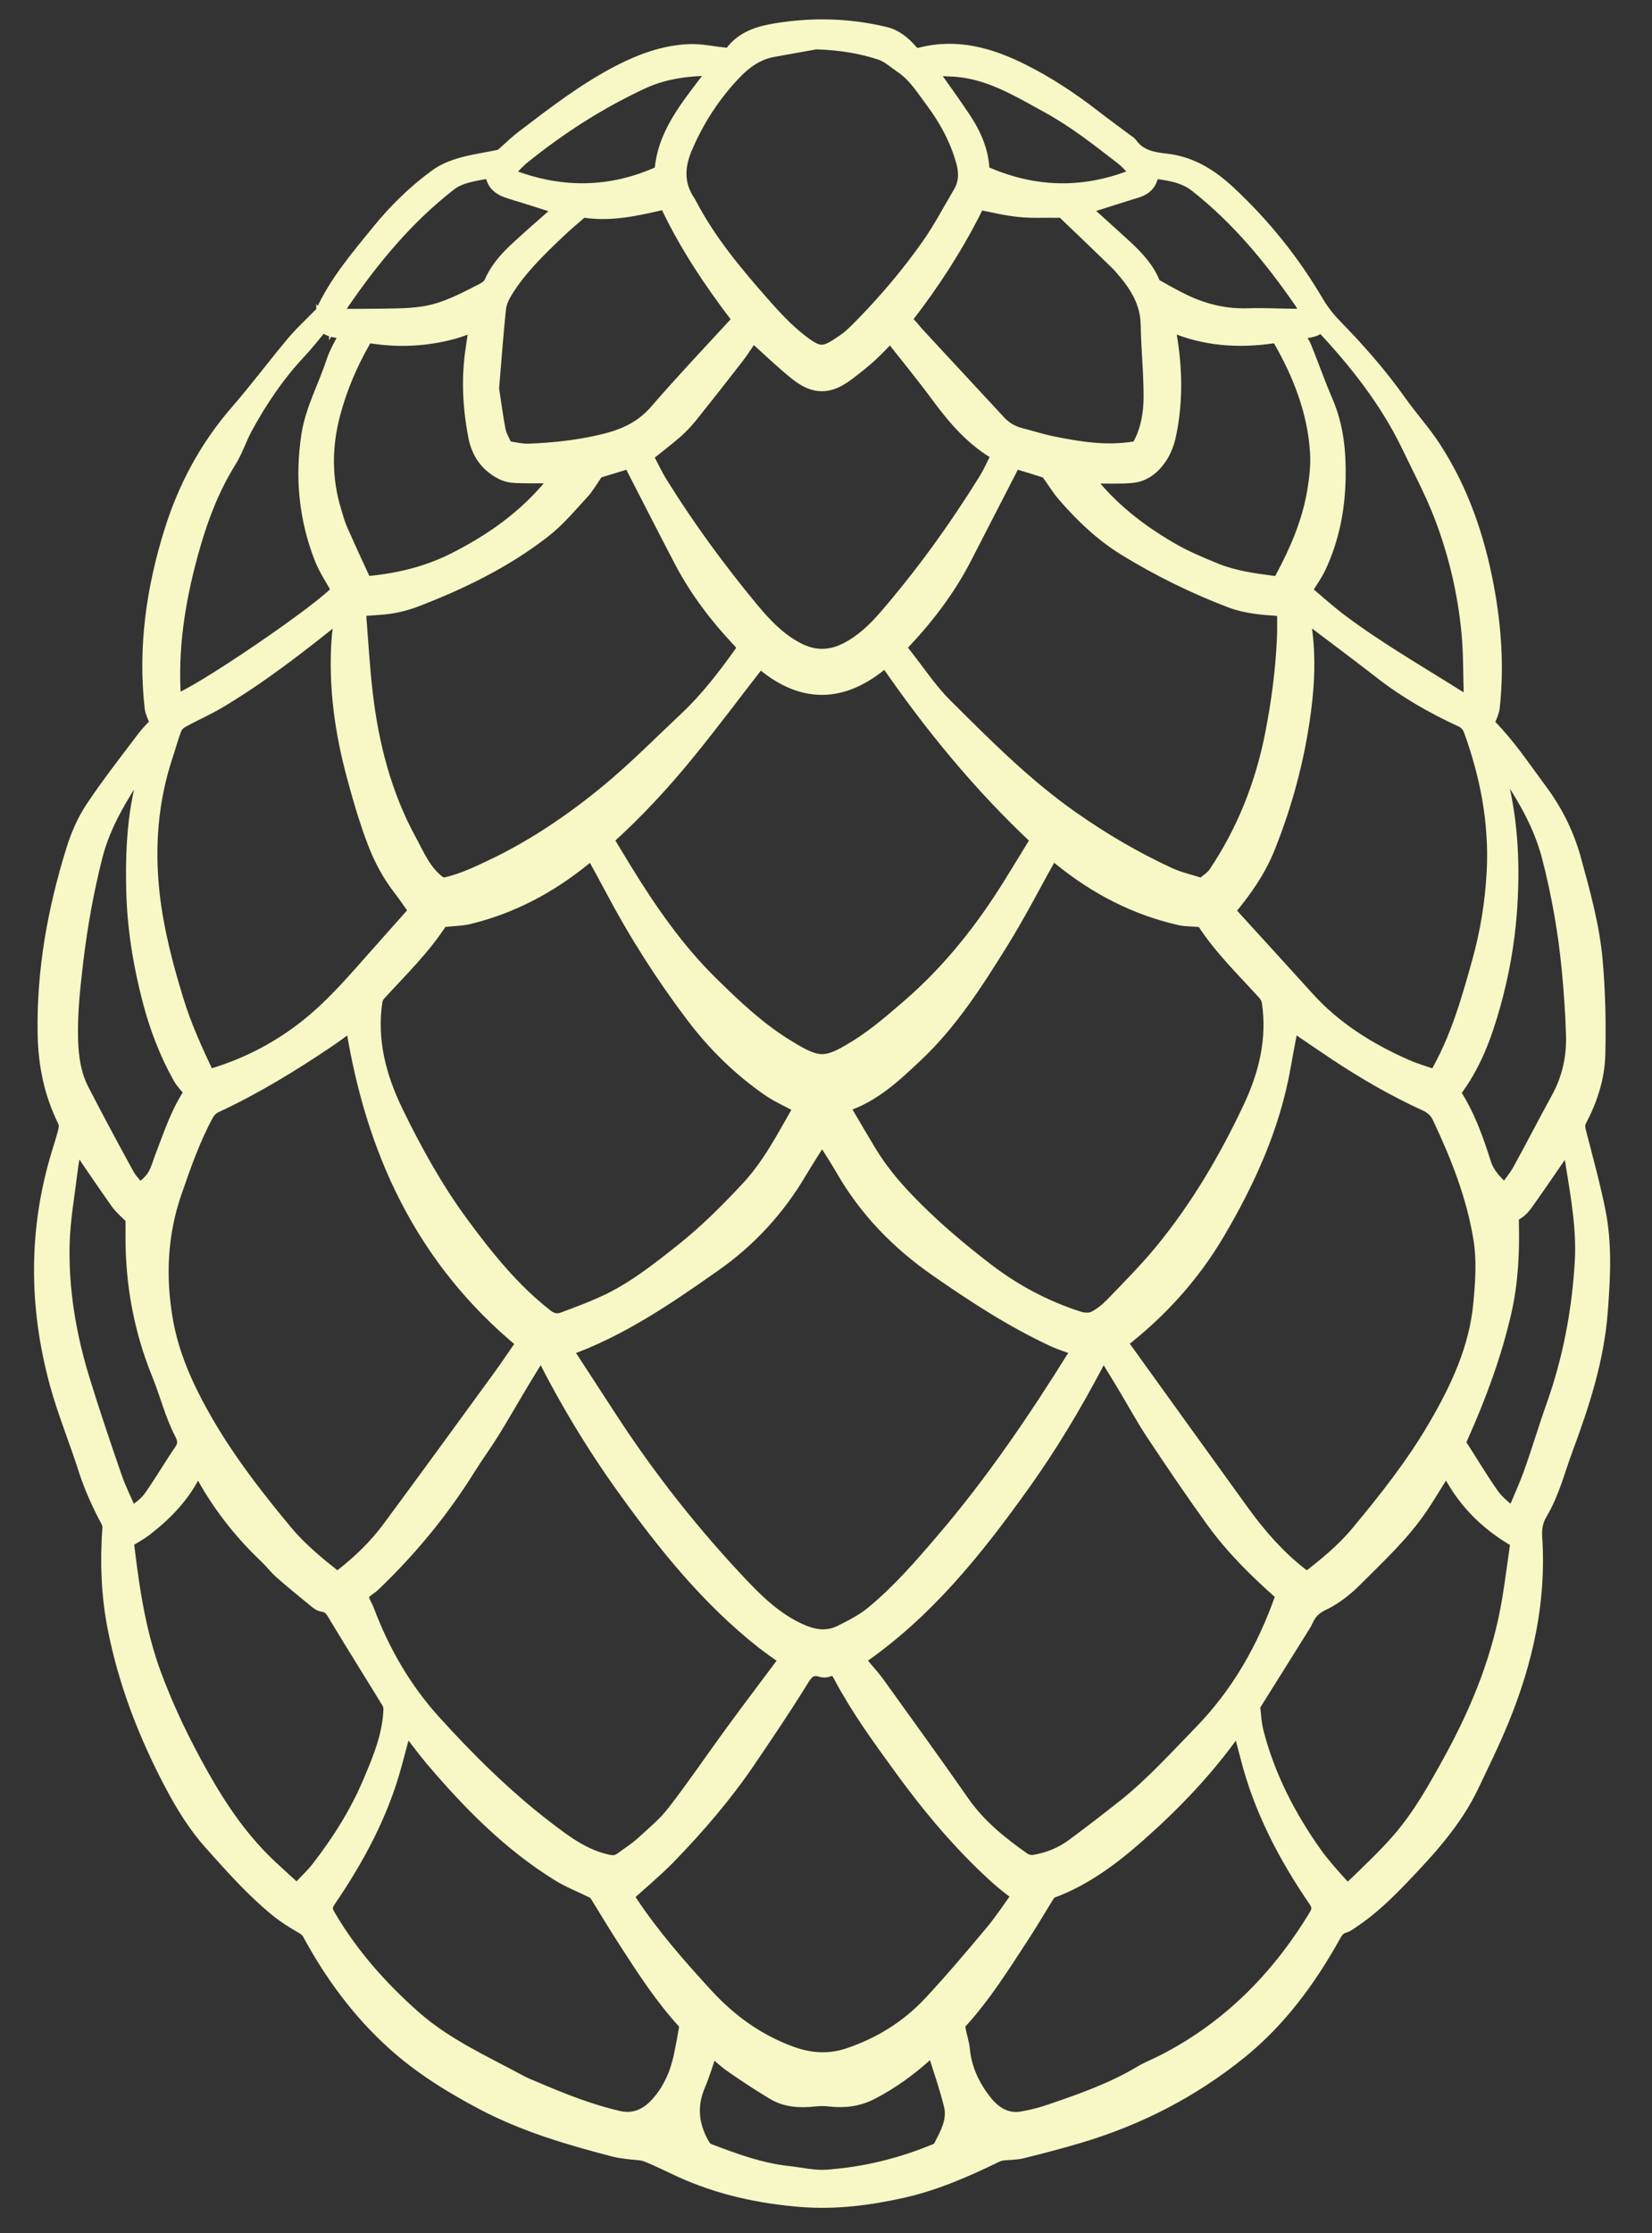 <svg width="37" height="50" viewBox="0 0 37 50" fill="none" xmlns="http://www.w3.org/2000/svg">
<rect x="0" y="0" width="37" height="50" fill="#333333" stroke="none"/>
<path d="M33.294 16.157C33.322 16.192 33.345 16.23 33.377 16.261C33.806 16.698 34.143 17.209 34.507 17.698C34.856 18.168 35.109 18.68 35.264 19.244C35.467 19.986 35.676 20.731 35.744 21.498C35.807 22.201 35.822 22.912 35.804 23.619C35.791 24.129 35.63 24.62 35.391 25.076C35.348 25.158 35.346 25.23 35.369 25.32C35.523 25.919 35.689 26.515 35.81 27.119C35.959 27.864 35.917 28.616 35.859 29.371C35.777 30.445 35.448 31.451 35.077 32.449C34.899 32.928 34.776 33.431 34.511 33.876C34.408 34.048 34.378 34.218 34.391 34.416C34.487 35.835 34.188 37.185 33.656 38.49C33.449 38.998 33.206 39.491 32.97 39.987C32.596 40.77 32.019 41.401 31.428 42.02C31.079 42.384 30.718 42.737 30.296 43.018C30.235 43.058 30.175 43.109 30.107 43.127C29.987 43.157 29.933 43.24 29.878 43.339C29.324 44.336 28.655 45.243 27.762 45.962C26.698 46.818 25.505 47.432 24.198 47.824C23.767 47.953 23.331 48.067 22.894 48.175C22.751 48.211 22.598 48.204 22.449 48.223C22.398 48.229 22.348 48.248 22.301 48.271C21.631 48.596 20.951 48.894 20.222 49.058C19.473 49.226 18.717 49.323 17.95 49.263C17.005 49.188 16.088 48.987 15.222 48.589C14.975 48.476 14.732 48.35 14.479 48.252C14.359 48.205 14.218 48.212 14.086 48.193C13.982 48.178 13.876 48.17 13.774 48.143C12.755 47.88 11.747 47.584 10.809 47.09C10.095 46.713 9.411 46.29 8.811 45.747C8.033 45.045 7.421 44.212 6.923 43.293C6.882 43.218 6.826 43.179 6.753 43.137C6.554 43.022 6.357 42.898 6.179 42.751C5.64 42.308 5.179 41.787 4.716 41.268C4.365 40.875 4.093 40.434 3.849 39.974C3.259 38.861 2.805 37.697 2.561 36.456C2.414 35.717 2.39 34.969 2.442 34.219C2.446 34.166 2.435 34.104 2.41 34.058C2.209 33.685 2.035 33.302 1.905 32.896C1.701 32.256 1.442 31.633 1.265 30.987C0.792 29.257 0.781 27.522 1.312 25.797C1.361 25.634 1.416 25.471 1.455 25.305C1.47 25.239 1.47 25.156 1.442 25.099C1.137 24.486 1.005 23.837 0.993 23.154C0.966 21.742 1.213 20.373 1.63 19.033C1.731 18.706 1.872 18.378 2.06 18.094C2.418 17.554 2.823 17.041 3.213 16.522C3.309 16.394 3.428 16.28 3.509 16.192C3.46 16.055 3.402 15.954 3.39 15.848C3.237 14.493 3.427 13.172 3.832 11.884C4.139 10.906 4.615 10.012 5.293 9.23C5.732 8.724 6.134 8.186 6.564 7.672C6.744 7.457 6.952 7.268 7.148 7.066C7.171 7.043 7.201 7.022 7.213 6.995C7.525 6.312 8.008 5.749 8.474 5.176C8.848 4.717 9.266 4.305 9.745 3.952C10.048 3.727 10.397 3.652 10.752 3.583C10.891 3.556 11.031 3.534 11.17 3.504C11.207 3.496 11.243 3.472 11.273 3.447C11.414 3.324 11.546 3.191 11.694 3.078C12.399 2.542 13.099 1.997 13.892 1.592C14.374 1.346 14.88 1.164 15.422 1.138C15.697 1.124 15.976 1.192 16.255 1.217C16.297 1.221 16.36 1.211 16.379 1.184C16.627 0.844 16.988 0.735 17.378 0.67C18.197 0.536 19.009 0.555 19.819 0.749C20.067 0.808 20.244 0.961 20.404 1.142C20.464 1.21 20.517 1.24 20.61 1.215C21.426 1.002 22.178 1.217 22.901 1.579C23.466 1.861 23.991 2.209 24.491 2.595C24.732 2.782 24.978 2.962 25.222 3.144C25.258 3.171 25.302 3.193 25.327 3.228C25.52 3.502 25.815 3.556 26.112 3.588C26.669 3.649 27.114 3.926 27.512 4.295C28.289 5.015 28.949 5.834 29.487 6.746C29.604 6.946 29.737 7.119 29.895 7.282C30.421 7.821 30.919 8.384 31.355 9.001C31.599 9.346 31.886 9.661 32.117 10.014C32.737 10.964 33.099 12.017 33.308 13.129C33.476 14.027 33.54 14.928 33.44 15.839C33.428 15.95 33.369 16.055 33.332 16.162C33.32 16.161 33.309 16.159 33.296 16.158L33.294 16.157ZM12.682 30.215C12.7 30.246 12.72 30.289 12.746 30.328C13.05 30.796 13.355 31.261 13.658 31.729C14.542 33.09 15.544 34.359 16.663 35.533C17.026 35.913 17.412 36.265 17.899 36.491C18.21 36.635 18.51 36.694 18.832 36.533C19.079 36.409 19.323 36.286 19.539 36.108C20.123 35.627 20.616 35.06 21.105 34.487C22.217 33.19 23.173 31.782 24.075 30.334C24.102 30.291 24.124 30.246 24.143 30.209C23.946 30.136 23.758 30.081 23.583 29.999C22.661 29.569 21.812 29.016 20.977 28.435C20.11 27.833 19.397 27.101 18.869 26.186C18.723 25.931 18.558 25.686 18.412 25.452C18.255 25.704 18.084 25.965 17.925 26.232C17.431 27.072 16.789 27.77 15.99 28.33C14.948 29.061 13.904 29.78 12.682 30.214V30.215ZM18.891 24.752C18.919 24.816 18.941 24.877 18.973 24.932C19.137 25.213 19.302 25.493 19.47 25.772C19.704 26.16 19.986 26.509 20.3 26.837C20.855 27.419 21.464 27.937 22.1 28.425C22.728 28.907 23.417 29.272 24.171 29.513C24.273 29.545 24.414 29.552 24.505 29.506C24.657 29.429 24.797 29.313 24.917 29.189C25.289 28.803 25.668 28.421 26.009 28.007C26.811 27.032 27.448 25.949 27.986 24.809C28.342 24.055 28.537 23.27 28.41 22.43C28.4 22.364 28.363 22.293 28.318 22.244C27.852 21.729 27.35 21.246 26.967 20.66C26.948 20.631 26.9 20.611 26.863 20.606C26.715 20.588 26.561 20.598 26.417 20.564C25.417 20.335 24.531 19.873 23.738 19.226C23.683 19.181 23.627 19.136 23.567 19.087C23.55 19.118 23.54 19.135 23.529 19.152C23.166 19.801 22.826 20.465 22.434 21.097C21.874 21.997 21.303 22.894 20.521 23.63C20.036 24.086 19.557 24.543 18.892 24.752H18.891ZM17.921 24.782C17.666 24.643 17.414 24.534 17.194 24.38C16.55 23.93 15.992 23.38 15.519 22.756C14.831 21.847 14.219 20.888 13.687 19.877C13.549 19.615 13.404 19.356 13.257 19.088C13.204 19.132 13.153 19.173 13.103 19.215C12.331 19.847 11.471 20.307 10.498 20.543C10.323 20.584 10.137 20.582 9.957 20.605C9.923 20.609 9.879 20.627 9.861 20.654C9.475 21.247 8.967 21.737 8.494 22.256C8.456 22.297 8.425 22.356 8.416 22.41C8.283 23.29 8.499 24.107 8.879 24.89C9.303 25.762 9.771 26.608 10.347 27.39C10.906 28.148 11.492 28.878 12.241 29.462C12.362 29.556 12.483 29.576 12.614 29.527C12.921 29.412 13.231 29.298 13.529 29.161C14.176 28.864 14.731 28.425 15.286 27.984C15.816 27.561 16.293 27.085 16.752 26.591C17.22 26.087 17.537 25.477 17.877 24.883C17.898 24.845 17.912 24.802 17.92 24.782H17.921ZM25.101 30.053C25.11 30.067 25.124 30.091 25.14 30.113C26.038 31.36 26.936 32.609 27.837 33.854C28.21 34.369 28.627 34.847 29.131 35.241C29.175 35.276 29.222 35.307 29.273 35.345C29.68 35.029 30.076 34.708 30.401 34.316C31.036 33.554 31.65 32.776 32.151 31.913C32.646 31.063 33.054 30.185 33.148 29.187C33.194 28.699 33.228 28.214 33.148 27.727C32.993 26.775 32.641 25.889 32.233 25.023C32.166 24.882 32.07 24.791 31.929 24.727C31.226 24.406 30.559 24.02 29.915 23.593C29.591 23.378 29.27 23.156 28.944 22.935C28.937 22.955 28.927 22.977 28.923 23C28.867 23.295 28.809 23.591 28.757 23.887C28.521 25.229 27.963 26.45 27.28 27.608C26.722 28.555 25.988 29.368 25.1 30.054L25.101 30.053ZM7.886 22.916C7.703 23.049 7.543 23.173 7.375 23.286C6.557 23.839 5.717 24.354 4.818 24.771C4.744 24.806 4.675 24.879 4.635 24.952C4.335 25.504 4.129 26.096 3.924 26.688C3.596 27.633 3.554 28.601 3.727 29.578C3.857 30.313 4.155 30.991 4.516 31.642C5.047 32.6 5.712 33.463 6.41 34.3C6.741 34.697 7.143 35.022 7.552 35.344C7.593 35.315 7.627 35.292 7.658 35.268C8.055 34.958 8.414 34.61 8.713 34.206C9.544 33.082 10.367 31.951 11.191 30.82C11.377 30.565 11.552 30.301 11.717 30.062C9.458 28.206 8.327 25.758 7.885 22.915L7.886 22.916ZM24.706 30.261C24.646 30.379 24.597 30.476 24.547 30.572C24.063 31.49 23.528 32.379 22.925 33.225C21.872 34.698 20.748 36.108 19.222 37.149C19.257 37.191 19.294 37.239 19.332 37.285C19.438 37.413 19.553 37.536 19.651 37.67C20.292 38.561 20.936 39.45 21.565 40.352C21.931 40.877 22.416 41.266 22.929 41.627C22.991 41.67 23.091 41.691 23.167 41.677C23.483 41.623 23.777 41.503 24.035 41.312C24.424 41.024 24.807 40.729 25.185 40.429C25.805 39.937 26.333 39.348 26.884 38.784C27.722 37.926 28.302 36.908 28.7 35.781C28.712 35.747 28.698 35.683 28.673 35.661C28.121 35.172 27.597 34.654 27.164 34.056C26.702 33.417 26.26 32.763 25.823 32.106C25.587 31.751 25.385 31.374 25.165 31.009C25.018 30.763 24.866 30.52 24.707 30.26L24.706 30.261ZM12.121 30.258C11.959 30.524 11.807 30.768 11.659 31.016C11.448 31.368 11.245 31.725 11.029 32.074C10.859 32.347 10.668 32.606 10.498 32.879C9.899 33.841 9.183 34.706 8.365 35.487C8.28 35.567 8.141 35.63 8.12 35.723C8.097 35.819 8.189 35.94 8.231 36.05C8.576 36.969 9.059 37.807 9.718 38.537C10.499 39.4 11.326 40.217 12.252 40.927C12.67 41.247 13.089 41.56 13.619 41.673C13.733 41.698 13.826 41.687 13.917 41.619C14.073 41.503 14.24 41.398 14.384 41.268C14.63 41.044 14.891 40.827 15.092 40.566C15.542 39.984 15.955 39.374 16.39 38.779C16.774 38.255 17.166 37.736 17.556 37.215C17.574 37.19 17.588 37.164 17.6 37.145C17.42 37.015 17.245 36.897 17.079 36.767C15.856 35.803 14.89 34.603 13.988 33.349C13.289 32.378 12.671 31.355 12.121 30.258ZM17.017 14.8C16.477 15.495 15.955 16.196 15.403 16.872C14.849 17.552 14.25 18.197 13.591 18.79C13.732 19.022 13.866 19.249 14.004 19.473C14.562 20.38 15.163 21.251 15.926 22.002C16.457 22.525 17 23.039 17.637 23.428C18.339 23.858 18.489 23.86 19.189 23.426C19.603 23.168 19.979 22.841 20.351 22.52C21.273 21.724 22.018 20.778 22.655 19.742C22.85 19.427 23.042 19.112 23.236 18.794C21.941 17.585 20.832 16.229 19.835 14.777C18.88 15.619 17.939 15.61 17.017 14.799V14.8ZM22.704 10.331C22.682 10.388 22.667 10.442 22.641 10.491C22.3 11.157 21.957 11.822 21.615 12.486C21.254 13.186 20.784 13.807 20.246 14.377C20.17 14.459 20.156 14.516 20.225 14.602C20.542 14.998 20.822 15.433 21.18 15.789C22.076 16.679 22.966 17.577 24.008 18.308C24.7 18.794 25.422 19.218 26.187 19.571C26.398 19.669 26.632 19.722 26.855 19.792C26.884 19.801 26.929 19.806 26.949 19.79C27.042 19.714 27.151 19.644 27.217 19.547C27.853 18.598 28.265 17.556 28.484 16.437C28.625 15.718 28.721 14.991 28.751 14.258C28.759 14.056 28.752 13.854 28.752 13.648C28.752 13.648 28.746 13.642 28.739 13.642C28.711 13.641 28.682 13.643 28.654 13.642C28.285 13.618 27.918 13.593 27.567 13.46C26.74 13.145 25.953 12.758 25.198 12.296C24.671 11.972 24.234 11.553 23.833 11.091C23.701 10.938 23.596 10.763 23.477 10.599C23.459 10.575 23.43 10.554 23.401 10.546C23.17 10.473 22.936 10.402 22.705 10.332L22.704 10.331ZM14.126 10.331C13.894 10.401 13.658 10.473 13.422 10.546C13.396 10.554 13.37 10.571 13.355 10.592C13.248 10.739 13.16 10.903 13.037 11.036C12.764 11.331 12.503 11.646 12.189 11.89C11.328 12.562 10.353 13.037 9.337 13.43C9.062 13.537 8.779 13.601 8.485 13.617C8.344 13.626 8.204 13.639 8.055 13.65C8.055 13.707 8.051 13.76 8.055 13.812C8.1 14.379 8.132 14.95 8.198 15.515C8.333 16.672 8.618 17.788 9.18 18.817C9.359 19.146 9.503 19.503 9.814 19.744C9.876 19.792 9.925 19.805 10.001 19.788C10.359 19.705 10.687 19.548 11.018 19.391C11.95 18.949 12.797 18.373 13.589 17.723C14.213 17.209 14.783 16.631 15.372 16.077C15.833 15.643 16.216 15.143 16.584 14.63C16.655 14.531 16.666 14.468 16.569 14.365C16.055 13.823 15.603 13.232 15.254 12.569C14.891 11.877 14.538 11.181 14.181 10.487C14.157 10.439 14.142 10.385 14.123 10.331H14.126ZM22.816 42.429C22.715 42.353 22.631 42.294 22.553 42.23C22.474 42.167 22.395 42.102 22.32 42.034C21.508 41.3 20.81 40.465 20.168 39.581C19.687 38.92 19.206 38.258 18.821 37.535C18.756 37.413 18.704 37.331 18.551 37.392C18.505 37.41 18.442 37.414 18.395 37.399C18.144 37.316 18.055 37.463 17.937 37.654C17.563 38.259 17.164 38.848 16.764 39.437C16.241 40.206 15.635 40.909 14.99 41.575C14.694 41.879 14.364 42.151 14.04 42.446C14.057 42.473 14.088 42.521 14.118 42.568C14.615 43.321 15.208 43.996 15.816 44.659C16.354 45.246 16.983 45.701 17.741 45.972C18.162 46.123 18.581 46.144 19.003 46.003C19.706 45.767 20.323 45.384 20.828 44.845C21.308 44.331 21.762 43.793 22.213 43.254C22.429 42.996 22.613 42.712 22.818 42.43L22.816 42.429ZM27.508 20.393C28.095 21.038 28.691 21.688 29.283 22.343C29.894 23.02 30.648 23.492 31.473 23.858C31.696 23.958 31.934 24.026 32.147 24.101C32.628 23.283 32.874 22.408 33.118 21.535C33.305 20.866 33.415 20.182 33.449 19.488C33.501 18.409 33.3 17.367 32.933 16.355C32.892 16.243 32.828 16.173 32.721 16.124C32.077 15.828 31.466 15.477 30.907 15.039C30.372 14.622 29.826 14.218 29.285 13.808C29.257 13.787 29.23 13.765 29.186 13.732C29.192 13.79 29.193 13.825 29.2 13.86C29.309 14.462 29.308 15.073 29.242 15.674C29.118 16.81 28.834 17.914 28.408 18.976C28.202 19.493 27.884 19.945 27.51 20.393H27.508ZM7.642 13.728C7.601 13.762 7.579 13.779 7.558 13.797C6.715 14.475 5.862 15.137 4.933 15.695C4.656 15.862 4.356 15.991 4.072 16.148C4.007 16.184 3.944 16.252 3.918 16.319C3.845 16.509 3.793 16.706 3.729 16.899C3.387 17.92 3.308 18.968 3.428 20.032C3.519 20.832 3.722 21.605 3.957 22.375C4.138 22.97 4.393 23.529 4.661 24.09C4.698 24.081 4.735 24.077 4.77 24.067C5.548 23.83 6.259 23.459 6.892 22.951C7.475 22.484 7.957 21.913 8.452 21.356C8.743 21.028 9.034 20.701 9.308 20.394C9.185 20.221 9.079 20.06 8.961 19.908C8.711 19.587 8.522 19.234 8.378 18.855C8.194 18.372 8.05 17.878 7.916 17.378C7.65 16.395 7.511 15.403 7.571 14.384C7.583 14.174 7.618 13.965 7.645 13.728H7.642ZM9.084 38.636C9.002 38.943 8.924 39.232 8.845 39.522C8.545 40.627 8.009 41.617 7.369 42.555C7.288 42.675 7.285 42.755 7.357 42.878C7.864 43.749 8.52 44.49 9.271 45.155C9.978 45.782 10.832 46.164 11.65 46.605C11.764 46.667 11.886 46.713 12.005 46.764C12.607 47.021 13.213 47.262 13.854 47.409C14.214 47.492 14.495 47.347 14.716 47.105C14.986 46.807 15.152 46.441 15.237 46.044C15.281 45.835 15.321 45.623 15.357 45.411C15.364 45.369 15.354 45.308 15.326 45.279C14.809 44.716 14.398 44.075 13.985 43.436C13.764 43.096 13.558 42.746 13.342 42.401C13.323 42.372 13.281 42.355 13.246 42.337C12.999 42.215 12.739 42.114 12.506 41.97C11.406 41.288 10.509 40.377 9.676 39.396C9.472 39.155 9.287 38.897 9.083 38.635L9.084 38.636ZM27.744 38.632C27.707 38.681 27.676 38.718 27.649 38.757C27.038 39.617 26.314 40.376 25.527 41.072C24.937 41.596 24.307 42.073 23.554 42.35C23.526 42.36 23.499 42.383 23.484 42.408C23.289 42.721 23.103 43.041 22.9 43.351C22.466 44.014 22.046 44.688 21.506 45.276C21.476 45.309 21.469 45.38 21.477 45.429C21.502 45.581 21.558 45.73 21.572 45.882C21.615 46.333 21.804 46.722 22.078 47.064C22.276 47.31 22.543 47.481 22.884 47.423C23.096 47.388 23.306 47.335 23.509 47.265C24.21 47.027 24.909 46.781 25.55 46.398C25.713 46.301 25.893 46.233 26.062 46.145C27.516 45.399 28.619 44.285 29.462 42.893C29.543 42.76 29.54 42.67 29.449 42.539C28.773 41.554 28.228 40.505 27.931 39.339C27.872 39.108 27.809 38.879 27.743 38.632H27.744ZM19.941 7.507C19.803 7.648 19.659 7.808 19.5 7.953C19.342 8.098 19.171 8.232 19 8.362C18.574 8.687 18.247 8.697 17.831 8.364C17.523 8.118 17.239 7.843 16.947 7.58C16.918 7.555 16.901 7.515 16.873 7.473C16.741 7.666 16.637 7.836 16.516 7.992C16.173 8.436 15.826 8.877 15.475 9.315C15.371 9.444 15.255 9.567 15.13 9.676C14.923 9.856 14.702 10.021 14.475 10.204C14.583 10.407 14.687 10.633 14.818 10.842C15.426 11.817 16.105 12.742 16.836 13.626C17.132 13.983 17.45 14.321 17.874 14.538C18.232 14.722 18.588 14.723 18.948 14.541C19.295 14.365 19.574 14.103 19.825 13.813C20.653 12.854 21.393 11.829 22.061 10.753C22.174 10.571 22.259 10.373 22.361 10.176C21.788 9.853 21.381 9.377 21.004 8.866C20.667 8.409 20.305 7.969 19.942 7.507H19.941ZM2.845 34.513C2.882 34.792 2.917 35.103 2.964 35.412C3.068 36.114 3.212 36.806 3.458 37.474C3.746 38.254 4.105 38.999 4.513 39.724C4.947 40.499 5.442 41.224 6.1 41.828C6.252 41.969 6.404 42.109 6.558 42.247C6.621 42.303 6.683 42.303 6.746 42.231C6.864 42.097 7 41.978 7.109 41.837C7.577 41.236 7.983 40.594 8.281 39.889C8.502 39.369 8.718 38.846 8.738 38.269C8.74 38.214 8.721 38.151 8.692 38.104C8.306 37.472 7.911 36.846 7.53 36.212C7.453 36.083 7.399 35.958 7.229 35.937C7.176 35.931 7.121 35.895 7.078 35.859C6.815 35.643 6.551 35.43 6.295 35.205C6.173 35.098 6.074 34.965 5.956 34.853C5.362 34.289 4.866 33.649 4.482 32.923C4.469 32.899 4.452 32.877 4.432 32.848C4.412 32.877 4.393 32.9 4.381 32.924C4.131 33.463 3.732 33.876 3.273 34.234C3.148 34.332 3.006 34.406 2.843 34.509L2.845 34.513ZM32.393 32.832C32.355 32.903 32.33 32.954 32.301 33.001C32.154 33.235 32.012 33.472 31.86 33.702C31.441 34.336 30.884 34.846 30.354 35.378C30.144 35.587 29.898 35.782 29.632 35.907C29.444 35.996 29.338 36.106 29.261 36.279C29.24 36.327 29.213 36.373 29.184 36.417C28.833 36.98 28.481 37.541 28.129 38.103C28.106 38.139 28.072 38.183 28.076 38.22C28.095 38.409 28.106 38.603 28.154 38.786C28.41 39.774 28.87 40.667 29.457 41.494C29.626 41.731 29.823 41.95 30.018 42.167C30.165 42.329 30.19 42.334 30.351 42.178C30.681 41.86 31.015 41.543 31.317 41.198C31.793 40.653 32.142 40.023 32.49 39.39C33.115 38.251 33.592 37.061 33.799 35.773C33.868 35.34 33.925 34.905 33.981 34.512C33.265 34.105 32.741 33.567 32.391 32.831L32.393 32.832ZM18.277 0.954C18.041 0.996 17.674 1.061 17.309 1.128C16.971 1.19 16.697 1.383 16.471 1.617C15.992 2.115 15.617 2.689 15.348 3.331C15.175 3.745 15.168 4.142 15.43 4.524C15.441 4.54 15.45 4.56 15.459 4.577C15.884 5.388 16.463 6.086 17.063 6.767C17.333 7.074 17.614 7.383 17.936 7.631C18.355 7.955 18.455 7.936 18.89 7.637C19.052 7.526 19.194 7.38 19.332 7.237C19.86 6.694 20.348 6.115 20.784 5.497C21.047 5.123 21.261 4.714 21.495 4.319C21.625 4.1 21.632 3.87 21.565 3.626C21.427 3.124 21.182 2.675 20.874 2.263C20.668 1.988 20.49 1.69 20.185 1.486C20.035 1.385 19.896 1.251 19.726 1.195C19.301 1.055 18.862 0.975 18.276 0.954H18.277ZM21.909 4.543C21.871 4.625 21.832 4.714 21.788 4.799C21.376 5.596 20.889 6.346 20.342 7.055C20.281 7.134 20.282 7.18 20.35 7.246C20.428 7.324 20.493 7.412 20.568 7.493C21.173 8.147 21.778 8.8 22.384 9.452C22.511 9.589 22.668 9.68 22.85 9.728C23.093 9.791 23.333 9.868 23.579 9.918C24.176 10.039 24.776 10.134 25.389 10.036C25.462 10.024 25.501 9.995 25.534 9.931C25.703 9.604 25.762 9.246 25.763 8.891C25.765 8.35 25.707 7.811 25.698 7.27C25.69 6.761 25.44 6.375 25.124 6.014C25.089 5.974 25.055 5.934 25.017 5.897C24.623 5.516 24.229 5.134 23.831 4.756C23.805 4.732 23.753 4.726 23.713 4.726C23.418 4.721 23.121 4.739 22.828 4.709C22.523 4.679 22.223 4.602 21.91 4.542L21.909 4.543ZM11.027 8.701C11.071 8.983 11.113 9.309 11.174 9.631C11.197 9.749 11.262 9.857 11.313 9.969C11.326 9.994 11.357 10.023 11.383 10.027C11.535 10.05 11.688 10.089 11.84 10.083C12.416 10.061 12.988 9.999 13.55 9.859C13.992 9.748 14.378 9.57 14.69 9.211C15.27 8.541 15.879 7.896 16.48 7.244C16.548 7.171 16.536 7.127 16.48 7.053C15.915 6.31 15.398 5.537 14.989 4.696C14.908 4.529 14.913 4.533 14.735 4.574C14.195 4.698 13.655 4.809 13.096 4.725C13.063 4.72 13.018 4.739 12.991 4.761C12.828 4.902 12.663 5.041 12.507 5.19C12.08 5.596 11.654 6.007 11.34 6.512C11.267 6.63 11.199 6.768 11.184 6.903C11.122 7.486 11.081 8.07 11.028 8.703L11.027 8.701ZM10.66 7.264C10.484 7.326 10.321 7.396 10.15 7.442C9.55 7.604 8.942 7.636 8.327 7.54C8.249 7.527 8.203 7.544 8.16 7.617C7.861 8.137 7.626 8.684 7.472 9.267C7.279 9.995 7.276 10.72 7.497 11.443C7.538 11.575 7.572 11.711 7.627 11.837C7.797 12.224 7.973 12.608 8.151 12.991C8.164 13.019 8.211 13.051 8.239 13.048C8.898 12.988 9.537 12.838 10.132 12.544C10.991 12.118 11.765 11.573 12.375 10.819C12.412 10.774 12.45 10.731 12.502 10.669C12.162 10.669 11.854 10.676 11.546 10.665C11.436 10.661 11.319 10.633 11.222 10.581C10.901 10.412 10.708 10.136 10.639 9.781C10.511 9.121 10.477 8.457 10.582 7.789C10.608 7.617 10.633 7.445 10.659 7.263L10.66 7.264ZM26.176 7.266C26.172 7.28 26.167 7.287 26.168 7.294C26.17 7.315 26.174 7.334 26.178 7.354C26.33 8.146 26.359 8.94 26.193 9.732C26.156 9.907 26.091 10.09 25.992 10.237C25.844 10.46 25.634 10.637 25.354 10.663C25.096 10.688 24.835 10.674 24.576 10.676C24.501 10.676 24.426 10.676 24.339 10.676C24.354 10.7 24.361 10.714 24.37 10.725C24.868 11.37 25.498 11.862 26.191 12.27C26.517 12.463 26.87 12.612 27.222 12.756C27.634 12.924 28.073 12.984 28.514 13.042C28.62 13.056 28.661 13.027 28.708 12.939C29.039 12.324 29.312 11.687 29.428 10.994C29.477 10.703 29.51 10.401 29.49 10.109C29.43 9.216 29.114 8.4 28.673 7.628C28.627 7.548 28.578 7.527 28.488 7.541C27.723 7.65 26.974 7.596 26.255 7.29C26.23 7.28 26.203 7.274 26.177 7.266H26.176ZM7.234 7.259C7.055 7.47 6.886 7.69 6.697 7.891C6.221 8.399 5.837 8.971 5.505 9.58C5.374 9.822 5.29 10.092 5.145 10.324C4.776 10.917 4.527 11.556 4.336 12.223C4.033 13.277 3.844 14.346 3.893 15.447C3.897 15.531 3.905 15.614 3.911 15.7C4.326 15.623 7.291 13.6 7.576 13.214C7.446 12.977 7.294 12.757 7.197 12.514C6.845 11.62 6.753 10.692 6.899 9.743C6.989 9.164 7.277 8.648 7.457 8.097C7.528 7.878 7.656 7.676 7.76 7.465C7.589 7.395 7.37 7.441 7.234 7.258V7.259ZM32.912 15.726C32.92 15.63 32.934 15.562 32.932 15.493C32.919 15.059 32.925 14.623 32.885 14.191C32.802 13.283 32.595 12.399 32.269 11.551C32.066 11.023 31.797 10.52 31.552 10.008C31.059 8.978 30.359 8.095 29.584 7.271C29.454 7.444 29.233 7.396 29.053 7.473C29.113 7.577 29.184 7.672 29.228 7.779C29.391 8.181 29.534 8.592 29.706 8.99C29.946 9.546 30.001 10.128 29.988 10.722C29.973 11.404 29.844 12.065 29.554 12.687C29.47 12.869 29.348 13.034 29.229 13.228C29.494 13.45 29.755 13.69 30.037 13.9C30.863 14.52 31.758 15.034 32.63 15.584C32.711 15.635 32.802 15.671 32.911 15.726L32.912 15.726ZM33.702 26.663C33.818 26.499 33.943 26.354 34.033 26.189C34.326 25.658 34.601 25.118 34.893 24.588C35.134 24.148 35.239 23.674 35.224 23.179C35.21 22.683 35.175 22.188 35.127 21.694C35.046 20.851 34.898 20.018 34.687 19.197C34.462 18.325 33.976 17.589 33.459 16.871C33.455 16.865 33.443 16.865 33.425 16.858C33.494 17.074 33.572 17.276 33.623 17.483C33.862 18.457 33.898 19.447 33.823 20.442C33.77 21.132 33.648 21.812 33.462 22.482C33.266 23.186 33.02 23.864 32.556 24.463C32.873 24.934 33.07 25.488 33.247 26.044C33.33 26.306 33.504 26.463 33.702 26.662V26.663ZM4.279 24.452C4.184 24.332 4.084 24.233 4.018 24.114C3.715 23.572 3.497 22.998 3.34 22.395C3.128 21.583 2.996 20.762 2.977 19.925C2.954 18.9 3.012 17.883 3.389 16.911C3.395 16.896 3.392 16.878 3.396 16.826C3.291 16.973 3.204 17.09 3.123 17.211C2.718 17.828 2.329 18.451 2.145 19.178C1.953 19.94 1.813 20.712 1.719 21.492C1.648 22.087 1.582 22.681 1.599 23.28C1.61 23.669 1.665 24.054 1.845 24.403C2.171 25.036 2.508 25.663 2.849 26.286C2.921 26.419 3.034 26.529 3.129 26.649C3.416 26.416 3.474 26.333 3.58 26.013C3.596 25.963 3.614 25.914 3.634 25.864C3.821 25.375 3.987 24.876 4.278 24.45L4.279 24.452ZM1.694 25.57C1.655 25.802 1.613 26.013 1.587 26.226C1.522 26.763 1.425 27.299 1.41 27.837C1.382 28.87 1.554 29.882 1.855 30.868C2.08 31.602 2.327 32.332 2.578 33.058C2.674 33.337 2.808 33.602 2.93 33.885C3.121 33.781 3.277 33.652 3.39 33.49C3.618 33.16 3.822 32.811 4.049 32.481C4.145 32.343 4.132 32.234 4.06 32.095C3.84 31.672 3.728 31.204 3.549 30.766C3.144 29.77 2.957 28.742 2.961 27.672C2.961 27.522 2.961 27.372 2.961 27.274C2.827 27.137 2.709 27.042 2.625 26.923C2.315 26.486 2.016 26.041 1.695 25.572L1.694 25.57ZM33.859 33.895C33.876 33.887 33.892 33.877 33.908 33.869C34.033 33.569 34.17 33.274 34.279 32.968C34.457 32.47 34.607 31.963 34.784 31.465C35.153 30.426 35.355 29.355 35.42 28.256C35.464 27.518 35.332 26.797 35.217 26.073C35.191 25.913 35.162 25.752 35.131 25.568C35.036 25.712 34.96 25.831 34.88 25.947C34.652 26.279 34.425 26.611 34.192 26.938C34.132 27.023 34.057 27.108 33.97 27.158C33.883 27.208 33.867 27.262 33.868 27.349C33.887 28.03 33.854 28.71 33.702 29.375C33.479 30.348 33.131 31.281 32.723 32.191C32.696 32.251 32.67 32.302 32.716 32.37C32.955 32.738 33.178 33.117 33.431 33.475C33.544 33.636 33.715 33.756 33.859 33.895ZM15.935 45.872C15.836 46.154 15.757 46.428 15.646 46.69C15.447 47.16 15.501 47.603 15.754 48.032C15.78 48.077 15.826 48.124 15.873 48.142C16.453 48.363 17.036 48.578 17.659 48.645C17.945 48.676 18.233 48.747 18.516 48.727C19.362 48.668 20.18 48.467 20.966 48.139C20.994 48.127 21.029 48.109 21.042 48.084C21.196 47.788 21.375 47.484 21.29 47.137C21.185 46.71 21.036 46.295 20.902 45.861C20.856 45.901 20.819 45.93 20.784 45.963C20.399 46.316 19.981 46.623 19.515 46.862C19.217 47.015 18.906 47.05 18.58 47.012C18.468 46.999 18.353 47 18.241 47.012C17.919 47.048 17.603 47.032 17.32 46.862C16.997 46.669 16.682 46.46 16.372 46.245C16.213 46.135 16.076 45.995 15.933 45.871L15.935 45.872ZM24.258 4.662C24.57 4.944 24.895 5.231 25.213 5.525C25.464 5.758 25.698 6.007 25.832 6.331C25.845 6.361 25.875 6.392 25.904 6.408C26.12 6.527 26.334 6.653 26.558 6.756C27.002 6.963 27.467 7.069 27.962 7.052C28.302 7.041 28.644 7.06 28.985 7.063C29.084 7.063 29.181 7.054 29.304 7.048C29.238 6.934 29.194 6.842 29.137 6.76C28.466 5.789 27.72 4.885 26.785 4.151C26.497 3.926 26.157 3.892 25.805 3.841C25.793 4.074 25.677 4.212 25.467 4.277C25.062 4.402 24.657 4.532 24.256 4.66L24.258 4.662ZM7.52 7.052C7.644 7.058 7.737 7.066 7.829 7.066C8.203 7.064 8.576 7.063 8.949 7.053C9.127 7.049 9.306 7.035 9.481 7.009C9.959 6.936 10.38 6.71 10.802 6.494C10.874 6.457 10.959 6.399 10.989 6.329C11.116 6.037 11.318 5.803 11.542 5.592C11.868 5.287 12.209 4.997 12.543 4.7C12.558 4.686 12.569 4.668 12.573 4.663C12.195 4.543 11.822 4.422 11.447 4.309C11.213 4.239 11.024 4.134 11.019 3.845C10.927 3.856 10.847 3.861 10.768 3.877C10.525 3.925 10.279 3.967 10.076 4.125C9.121 4.865 8.361 5.784 7.679 6.774C7.624 6.853 7.583 6.942 7.52 7.053V7.052ZM25.489 3.896C25.368 3.775 25.256 3.639 25.121 3.534C24.591 3.124 24.063 2.709 23.474 2.386C22.784 2.009 22.11 1.587 21.288 1.563C21.13 1.558 20.972 1.548 20.815 1.54C21.084 1.922 21.345 2.28 21.59 2.647C21.834 3.013 22.008 3.409 22.011 3.849C23.16 4.369 24.314 4.393 25.491 3.895L25.489 3.896ZM11.338 3.9C12.516 4.381 13.669 4.376 14.807 3.852C14.871 2.915 15.503 2.27 16.025 1.544C15.443 1.544 14.893 1.606 14.374 1.849C13.42 2.295 12.541 2.859 11.723 3.519C11.586 3.63 11.47 3.767 11.338 3.899V3.9Z" fill="#F7F8C5" stroke="#F7F8C5" stroke-width="0.3"/>
</svg>
